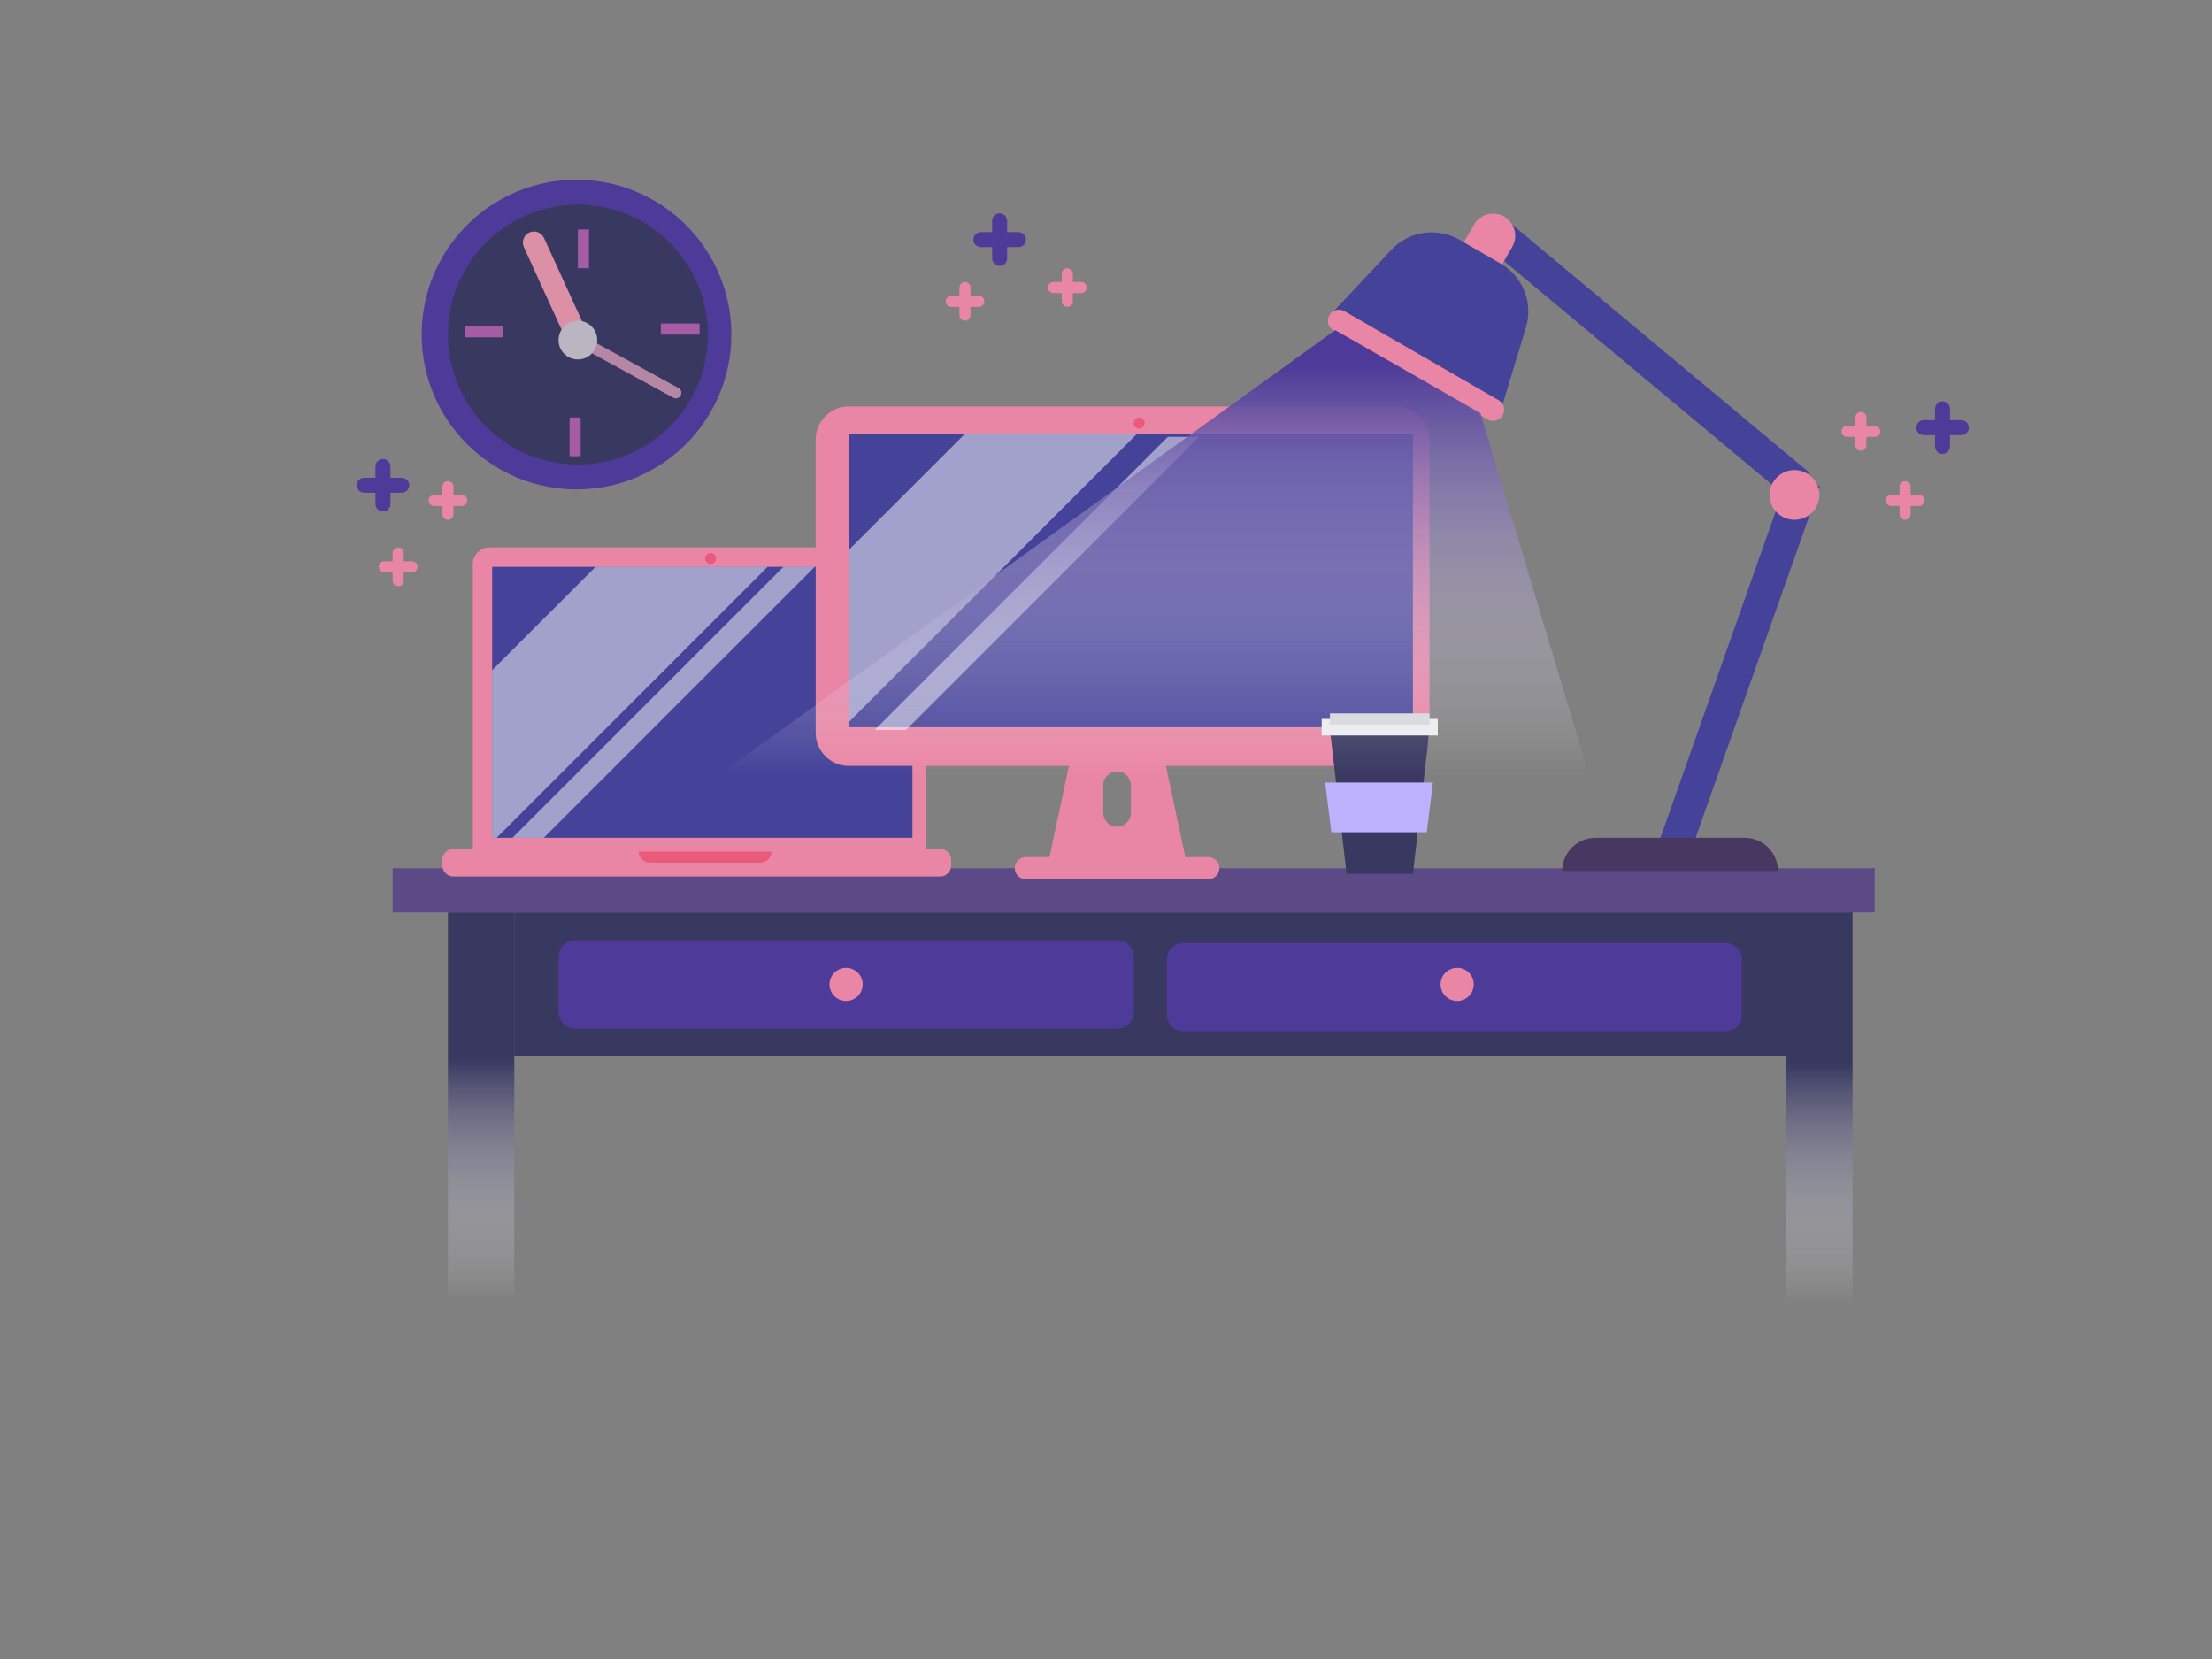 <?xml version="1.0" encoding="utf-8"?>
<!-- Generator: Adobe Illustrator 25.3.0, SVG Export Plug-In . SVG Version: 6.00 Build 0)  -->
<svg version="1.1" id="Camada_1" xmlns="http://www.w3.org/2000/svg" xmlns:xlink="http://www.w3.org/1999/xlink" x="0px" y="0px"
	 viewBox="0 0 800 600" style="enable-background:new 0 0 800 600;" xml:space="preserve">
<rect x="0" y="0" width="800" height="600" fill="#808080" stroke="none"/>
<style type="text/css">
	.st0{opacity:0;fill:#606060;}
	.st1{fill:#5C4A87;}
	.st2{fill:#383861;}
	.st3{fill:url(#SVGID_1_);}
	.st4{fill:url(#SVGID_2_);}
	.st5{fill:#4E3A99;}
	.st6{fill:#EA86A5;}
	.st7{fill:#EA5A79;}
	.st8{fill:#444299;}
	.st9{opacity:0.5;fill:#FFFFFF;}
	.st10{fill:#483861;}
	.st11{fill:#BEB2FF;}
	.st12{fill:#EDEEF0;}
	.st13{fill:#D8D9DD;}
	.st14{fill:#A65CA5;}
	.st15{fill:#B686A5;}
	.st16{fill:#DC90A5;}
	.st17{fill:#BAB5C1;}
	.st18{fill:#333656;}
	.st19{fill:url(#SVGID_3_);}
</style>
<rect x="-9" y="0" transform="matrix(1 -0.014 0.014 1 -4.15 5.488)" class="st0" width="800" height="600"/>
<g>
	<rect x="142" y="314" class="st1" width="536" height="16"/>
</g>
<rect x="186" y="330" class="st2" width="460" height="52"/>
<linearGradient id="SVGID_1_" gradientUnits="userSpaceOnUse" x1="174" y1="470.517" x2="174" y2="337.442">
	<stop  offset="0" style="stop-color:#FFFFFF;stop-opacity:0"/>
	<stop  offset="0.658" style="stop-color:#383861"/>
</linearGradient>
<rect x="162" y="330" class="st3" width="24" height="148"/>
<linearGradient id="SVGID_2_" gradientUnits="userSpaceOnUse" x1="658" y1="471.878" x2="658" y2="336.734">
	<stop  offset="0" style="stop-color:#FFFFFF;stop-opacity:0"/>
	<stop  offset="0.645" style="stop-color:#383861"/>
</linearGradient>
<rect x="646" y="330" class="st4" width="24" height="148"/>
<path class="st5" d="M404,372H208c-3.31,0-6-2.69-6-6v-20c0-3.31,2.69-6,6-6h196c3.31,0,6,2.69,6,6v20
	C410,369.31,407.31,372,404,372z"/>
<path class="st5" d="M624,373H428c-3.31,0-6-2.69-6-6v-20c0-3.31,2.69-6,6-6h196c3.31,0,6,2.69,6,6v20
	C630,370.31,627.31,373,624,373z"/>
<circle class="st6" cx="306" cy="356" r="6"/>
<circle class="st6" cx="527" cy="356" r="6"/>
<path class="st6" d="M329,314H177c-3.31,0-6-2.69-6-6V204c0-3.31,2.69-6,6-6h152c3.31,0,6,2.69,6,6v104
	C335,311.31,332.31,314,329,314z"/>
<path class="st7" d="M278.55,314h-47.1c-1.35,0-2.45-1.1-2.45-2.45v-1.1c0-1.35,1.1-2.45,2.45-2.45h47.1c1.35,0,2.45,1.1,2.45,2.45
	v1.1C281,312.9,279.9,314,278.55,314z"/>
<rect x="178" y="205" class="st8" width="152" height="98"/>
<path class="st6" d="M340,307h-61.14c0.08,0.32,0.14,0.65,0.14,1c0,2.21-1.79,4-4,4h-40c-2.21,0-4-1.79-4-4c0-0.35,0.06-0.68,0.14-1
	H164c-2.21,0-4,1.79-4,4v2c0,2.21,1.79,4,4,4h176c2.21,0,4-1.79,4-4v-2C344,308.79,342.21,307,340,307z"/>
<polygon class="st9" points="277.62,205 179.62,303 178,303 178,242.38 215.38,205 "/>
<polygon class="st9" points="294.66,205 196.66,303 185.34,303 283.34,205 "/>
<circle class="st7" cx="257" cy="202" r="2"/>
<path class="st6" d="M437,318h-66c-2.21,0-4-1.79-4-4l0,0c0-2.21,1.79-4,4-4h66c2.21,0,4,1.79,4,4l0,0
	C441,316.21,439.21,318,437,318z"/>
<path class="st6" d="M419.73,268H388.5l-9.38,44h50L419.73,268z M409,294c0,2.76-2.24,5-5,5s-5-2.24-5-5v-10c0-2.76,2.24-5,5-5
	s5,2.24,5,5V294z"/>
<path class="st6" d="M505,277H307c-6.63,0-12-5.37-12-12V159c0-6.63,5.37-12,12-12h198c6.63,0,12,5.37,12,12v106
	C517,271.63,511.63,277,505,277z"/>
<rect x="307" y="157" class="st8" width="204" height="106"/>
<polygon class="st9" points="411.12,157 307,261.12 307,198.88 348.88,157 "/>
<polygon class="st9" points="433.66,158 327.66,264 316.34,264 422.34,158 "/>
<circle class="st7" cx="412" cy="153" r="2"/>
<rect x="590.04" y="59.67" transform="matrix(0.641 -0.768 0.768 0.641 114.014 504.392)" class="st8" width="12" height="141.36"/>
<path class="st6" d="M540.93,99.66l-13.86-8l6-10.39c2.21-3.83,7.1-5.14,10.93-2.93v0c3.83,2.21,5.14,7.1,2.93,10.93L540.93,99.66z"
	/>
<path class="st8" d="M543.06,147.49l-60.62-35l20.74-22.14c6.36-6.78,16.55-8.29,24.6-3.65l14.95,8.63
	c8.05,4.65,11.84,14.23,9.14,23.12L543.06,147.49z"/>
<rect x="623" y="170" transform="matrix(0.943 0.333 -0.333 0.943 115.945 -195.907)" class="st8" width="12" height="140"/>
<path class="st10" d="M643,315h-78l0,0c0-6.63,5.37-12,12-12h54C637.63,303,643,308.37,643,315L643,315z"/>
<polygon class="st2" points="511,316 487,316 481,264 517,264 "/>
<polygon class="st11" points="516,301 481.5,301 479.26,283 518.24,283 "/>
<rect x="478" y="260" class="st12" width="42" height="6"/>
<rect x="481" y="258" class="st13" width="36" height="4"/>
<circle class="st5" cx="208.5" cy="121" r="56"/>
<circle class="st2" cx="209" cy="121" r="47"/>
<rect x="206" y="151" class="st14" width="4" height="14"/>
<rect x="173" y="113" transform="matrix(6.123234e-17 -1 1 6.123234e-17 55 295)" class="st14" width="4" height="14"/>
<rect x="244" y="112" transform="matrix(-1.836970e-16 1 -1 -1.836970e-16 365 -127)" class="st14" width="4" height="14"/>
<rect x="209" y="83" class="st14" width="4" height="14"/>
<path class="st15" d="M246.18,143.03L246.18,143.03c-0.53,0.97-1.74,1.33-2.71,0.8l-36.86-20.13c-0.97-0.53-1.33-1.74-0.8-2.71v0
	c0.53-0.97,1.74-1.33,2.71-0.8l36.86,20.13C246.36,140.84,246.71,142.06,246.18,143.03z"/>
<path class="st16" d="M210.57,125.92L210.57,125.92c-2.01,0.92-4.38,0.03-5.3-1.97l-15.8-34.56c-0.92-2.01-0.03-4.38,1.97-5.3l0,0
	c2.01-0.92,4.38-0.03,5.3,1.97l15.8,34.56C213.46,122.62,212.57,125,210.57,125.92z"/>
<circle class="st17" cx="209" cy="123" r="7"/>
<g>
	<path class="st6" d="M673,163L673,163c-1.1,0-2-0.9-2-2v-10c0-1.1,0.9-2,2-2l0,0c1.1,0,2,0.9,2,2v10C675,162.1,674.1,163,673,163z"
		/>
	<path class="st6" d="M680,156L680,156c0,1.1-0.9,2-2,2h-10c-1.1,0-2-0.9-2-2l0,0c0-1.1,0.9-2,2-2h10C679.1,154,680,154.9,680,156z"
		/>
</g>
<g>
	<path class="st6" d="M689,188L689,188c-1.1,0-2-0.9-2-2v-10c0-1.1,0.9-2,2-2l0,0c1.1,0,2,0.9,2,2v10C691,187.1,690.1,188,689,188z"
		/>
	<path class="st6" d="M696,181L696,181c0,1.1-0.9,2-2,2h-10c-1.1,0-2-0.9-2-2l0,0c0-1.1,0.9-2,2-2h10C695.1,179,696,179.9,696,181z"
		/>
</g>
<g>
	<path class="st6" d="M386,111L386,111c-1.1,0-2-0.9-2-2V99c0-1.1,0.9-2,2-2l0,0c1.1,0,2,0.9,2,2v10C388,110.1,387.1,111,386,111z"
		/>
	<path class="st6" d="M393,104L393,104c0,1.1-0.9,2-2,2h-10c-1.1,0-2-0.9-2-2l0,0c0-1.1,0.9-2,2-2h10C392.1,102,393,102.9,393,104z"
		/>
</g>
<g>
	<path class="st6" d="M349,116L349,116c-1.1,0-2-0.9-2-2v-10c0-1.1,0.9-2,2-2l0,0c1.1,0,2,0.9,2,2v10C351,115.1,350.1,116,349,116z"
		/>
	<path class="st6" d="M356,109L356,109c0,1.1-0.9,2-2,2h-10c-1.1,0-2-0.9-2-2l0,0c0-1.1,0.9-2,2-2h10C355.1,107,356,107.9,356,109z"
		/>
</g>
<g>
	<path class="st6" d="M162,188L162,188c-1.1,0-2-0.9-2-2v-10c0-1.1,0.9-2,2-2l0,0c1.1,0,2,0.9,2,2v10C164,187.1,163.1,188,162,188z"
		/>
	<path class="st6" d="M169,181L169,181c0,1.1-0.9,2-2,2h-10c-1.1,0-2-0.9-2-2l0,0c0-1.1,0.9-2,2-2h10C168.1,179,169,179.9,169,181z"
		/>
</g>
<g>
	<path class="st6" d="M144,212L144,212c-1.1,0-2-0.9-2-2v-10c0-1.1,0.9-2,2-2l0,0c1.1,0,2,0.9,2,2v10C146,211.1,145.1,212,144,212z"
		/>
	<path class="st6" d="M151,205L151,205c0,1.1-0.9,2-2,2h-10c-1.1,0-2-0.9-2-2l0,0c0-1.1,0.9-2,2-2h10C150.1,203,151,203.9,151,205z"
		/>
</g>
<g>
	<path class="st5" d="M138.5,185L138.5,185c-1.5,0-2.71-1.22-2.71-2.71v-13.57c0-1.5,1.22-2.71,2.71-2.71l0,0
		c1.5,0,2.71,1.22,2.71,2.71v13.57C141.21,183.78,140,185,138.5,185z"/>
	<path class="st5" d="M148,175.5L148,175.5c0,1.5-1.22,2.71-2.71,2.71h-13.57c-1.5,0-2.71-1.22-2.71-2.71l0,0
		c0-1.5,1.22-2.71,2.71-2.71h13.57C146.78,172.79,148,174,148,175.5z"/>
</g>
<g>
	<path class="st5" d="M361.53,96.16L361.53,96.16c-1.5,0-2.71-1.22-2.71-2.71V79.87c0-1.5,1.22-2.71,2.71-2.71l0,0
		c1.5,0,2.71,1.22,2.71,2.71v13.57C364.25,94.94,363.03,96.16,361.53,96.16z"/>
	<path class="st5" d="M371.03,86.66L371.03,86.66c0,1.5-1.22,2.71-2.71,2.71h-13.57c-1.5,0-2.71-1.22-2.71-2.71v0
		c0-1.5,1.22-2.71,2.71-2.71h13.57C369.82,83.95,371.03,85.16,371.03,86.66z"/>
</g>
<g>
	<path class="st5" d="M702.53,164.16L702.53,164.16c-1.5,0-2.71-1.22-2.71-2.71v-13.57c0-1.5,1.22-2.71,2.71-2.71l0,0
		c1.5,0,2.71,1.22,2.71,2.71v13.57C705.25,162.94,704.03,164.16,702.53,164.16z"/>
	<path class="st5" d="M712.03,154.66L712.03,154.66c0,1.5-1.22,2.71-2.71,2.71h-13.57c-1.5,0-2.71-1.22-2.71-2.71l0,0
		c0-1.5,1.22-2.71,2.71-2.71h13.57C710.82,151.95,712.03,153.16,712.03,154.66z"/>
</g>
<path class="st18" d="M510,147.5"/>
<circle class="st6" cx="649" cy="179" r="9"/>
<path class="st6" d="M538.04,151.69l-55.82-32.23c-1.89-1.09-2.54-3.51-1.45-5.39l0.05-0.09c1.09-1.89,3.51-2.54,5.39-1.45
	l55.82,32.23c1.89,1.09,2.54,3.51,1.45,5.39l-0.05,0.09C542.35,152.13,539.93,152.78,538.04,151.69z"/>
<linearGradient id="SVGID_3_" gradientUnits="userSpaceOnUse" x1="410.021" y1="302.322" x2="410.021" y2="122.322" gradientTransform="matrix(1 0 0 1 0.38 -0.579)">
	<stop  offset="0.114" style="stop-color:#FFFFFF;stop-opacity:0"/>
	<stop  offset="0.415" style="stop-color:#C1BADB;stop-opacity:0.364"/>
	<stop  offset="0.942" style="stop-color:#4E3A99"/>
</linearGradient>
<polyline class="st19" points="482.9,119.4 535.4,149.4 580.4,299.4 240.4,294.4 "/>
</svg>
